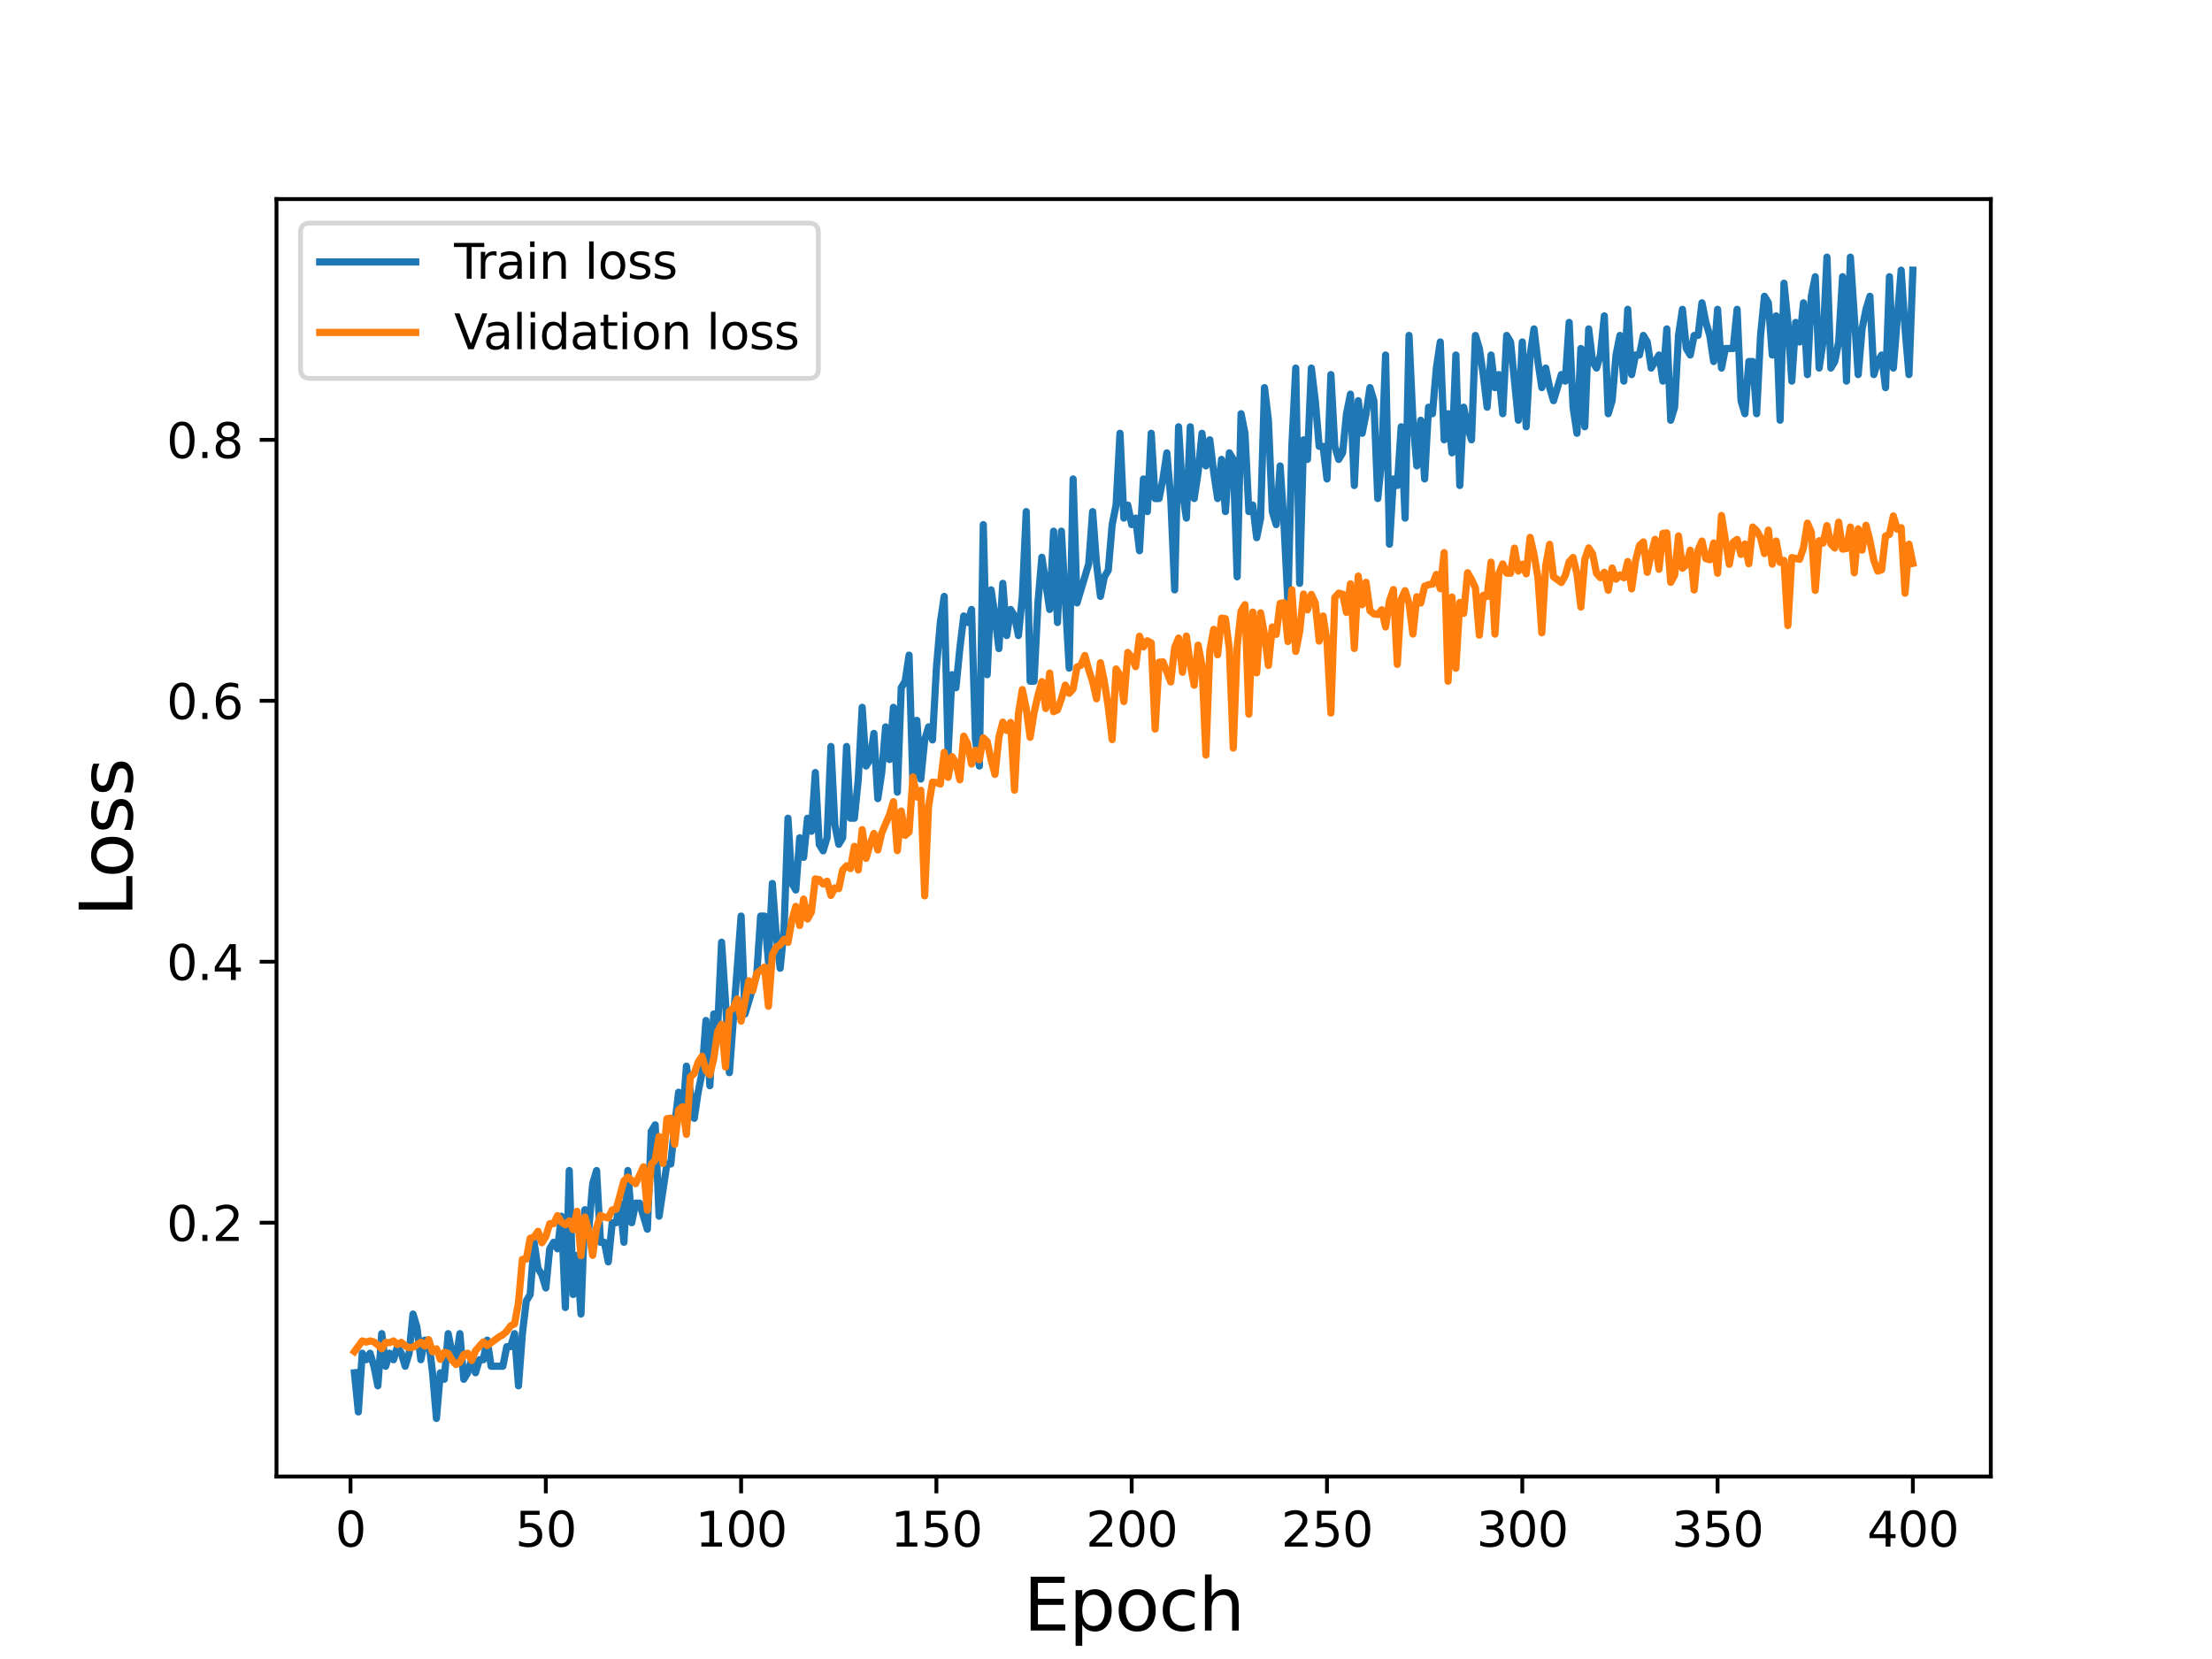 <?xml version="1.0" encoding="utf-8" standalone="no"?>
<!DOCTYPE svg PUBLIC "-//W3C//DTD SVG 1.1//EN"
  "http://www.w3.org/Graphics/SVG/1.1/DTD/svg11.dtd">
<svg height="345.6pt" version="1.1" viewBox="0 0 460.8 345.6" width="460.8pt" xmlns="http://www.w3.org/2000/svg" xmlns:xlink="http://www.w3.org/1999/xlink">
 <defs>
  <style type="text/css">*{stroke-linecap:butt;stroke-linejoin:round;}</style>
 </defs>
 <g id="figure_1">
  <g id="patch_1">
   <path d="M 0 345.6 
L 460.8 345.6 
L 460.8 0 
L 0 0 
z
" style="fill:#ffffff;"/>
  </g>
  <g id="axes_1">
   <g id="patch_2">
    <path d="M 57.6 307.584 
L 414.72 307.584 
L 414.72 41.472 
L 57.6 41.472 
z
" style="fill:#ffffff;"/>
   </g>
   <g id="matplotlib.axis_1">
    <g id="xtick_1">
     <g id="line2d_1">
      <defs>
       <path d="M 0 0 
L 0 3.5 
" id="mb8d0e81e4e" style="stroke:#000000;stroke-width:0.8;"/>
      </defs>
      <g>
       <use style="stroke:#000000;stroke-width:0.8;" x="73.019" xlink:href="#mb8d0e81e4e" y="307.584"/>
      </g>
     </g>
     <g id="text_1">
      <!-- 0 -->
      <g transform="translate(69.838 322.182)scale(0.1 -0.1)">
       <defs>
        <path d="M 2034 4250 
Q 1547 4250 1301 3770 
Q 1056 3291 1056 2328 
Q 1056 1369 1301 889 
Q 1547 409 2034 409 
Q 2525 409 2770 889 
Q 3016 1369 3016 2328 
Q 3016 3291 2770 3770 
Q 2525 4250 2034 4250 
z
M 2034 4750 
Q 2819 4750 3233 4129 
Q 3647 3509 3647 2328 
Q 3647 1150 3233 529 
Q 2819 -91 2034 -91 
Q 1250 -91 836 529 
Q 422 1150 422 2328 
Q 422 3509 836 4129 
Q 1250 4750 2034 4750 
z
" id="DejaVuSans-30" transform="scale(0.016)"/>
       </defs>
       <use xlink:href="#DejaVuSans-30"/>
      </g>
     </g>
    </g>
    <g id="xtick_2">
     <g id="line2d_2">
      <g>
       <use style="stroke:#000000;stroke-width:0.8;" x="113.703" xlink:href="#mb8d0e81e4e" y="307.584"/>
      </g>
     </g>
     <g id="text_2">
      <!-- 50 -->
      <g transform="translate(107.34 322.182)scale(0.1 -0.1)">
       <defs>
        <path d="M 691 4666 
L 3169 4666 
L 3169 4134 
L 1269 4134 
L 1269 2991 
Q 1406 3038 1543 3061 
Q 1681 3084 1819 3084 
Q 2600 3084 3056 2656 
Q 3513 2228 3513 1497 
Q 3513 744 3044 326 
Q 2575 -91 1722 -91 
Q 1428 -91 1123 -41 
Q 819 9 494 109 
L 494 744 
Q 775 591 1075 516 
Q 1375 441 1709 441 
Q 2250 441 2565 725 
Q 2881 1009 2881 1497 
Q 2881 1984 2565 2268 
Q 2250 2553 1709 2553 
Q 1456 2553 1204 2497 
Q 953 2441 691 2322 
L 691 4666 
z
" id="DejaVuSans-35" transform="scale(0.016)"/>
       </defs>
       <use xlink:href="#DejaVuSans-35"/>
       <use x="63.623" xlink:href="#DejaVuSans-30"/>
      </g>
     </g>
    </g>
    <g id="xtick_3">
     <g id="line2d_3">
      <g>
       <use style="stroke:#000000;stroke-width:0.8;" x="154.386" xlink:href="#mb8d0e81e4e" y="307.584"/>
      </g>
     </g>
     <g id="text_3">
      <!-- 100 -->
      <g transform="translate(144.842 322.182)scale(0.1 -0.1)">
       <defs>
        <path d="M 794 531 
L 1825 531 
L 1825 4091 
L 703 3866 
L 703 4441 
L 1819 4666 
L 2450 4666 
L 2450 531 
L 3481 531 
L 3481 0 
L 794 0 
L 794 531 
z
" id="DejaVuSans-31" transform="scale(0.016)"/>
       </defs>
       <use xlink:href="#DejaVuSans-31"/>
       <use x="63.623" xlink:href="#DejaVuSans-30"/>
       <use x="127.246" xlink:href="#DejaVuSans-30"/>
      </g>
     </g>
    </g>
    <g id="xtick_4">
     <g id="line2d_4">
      <g>
       <use style="stroke:#000000;stroke-width:0.8;" x="195.07" xlink:href="#mb8d0e81e4e" y="307.584"/>
      </g>
     </g>
     <g id="text_4">
      <!-- 150 -->
      <g transform="translate(185.526 322.182)scale(0.1 -0.1)">
       <use xlink:href="#DejaVuSans-31"/>
       <use x="63.623" xlink:href="#DejaVuSans-35"/>
       <use x="127.246" xlink:href="#DejaVuSans-30"/>
      </g>
     </g>
    </g>
    <g id="xtick_5">
     <g id="line2d_5">
      <g>
       <use style="stroke:#000000;stroke-width:0.8;" x="235.753" xlink:href="#mb8d0e81e4e" y="307.584"/>
      </g>
     </g>
     <g id="text_5">
      <!-- 200 -->
      <g transform="translate(226.209 322.182)scale(0.1 -0.1)">
       <defs>
        <path d="M 1228 531 
L 3431 531 
L 3431 0 
L 469 0 
L 469 531 
Q 828 903 1448 1529 
Q 2069 2156 2228 2338 
Q 2531 2678 2651 2914 
Q 2772 3150 2772 3378 
Q 2772 3750 2511 3984 
Q 2250 4219 1831 4219 
Q 1534 4219 1204 4116 
Q 875 4013 500 3803 
L 500 4441 
Q 881 4594 1212 4672 
Q 1544 4750 1819 4750 
Q 2544 4750 2975 4387 
Q 3406 4025 3406 3419 
Q 3406 3131 3298 2873 
Q 3191 2616 2906 2266 
Q 2828 2175 2409 1742 
Q 1991 1309 1228 531 
z
" id="DejaVuSans-32" transform="scale(0.016)"/>
       </defs>
       <use xlink:href="#DejaVuSans-32"/>
       <use x="63.623" xlink:href="#DejaVuSans-30"/>
       <use x="127.246" xlink:href="#DejaVuSans-30"/>
      </g>
     </g>
    </g>
    <g id="xtick_6">
     <g id="line2d_6">
      <g>
       <use style="stroke:#000000;stroke-width:0.8;" x="276.437" xlink:href="#mb8d0e81e4e" y="307.584"/>
      </g>
     </g>
     <g id="text_6">
      <!-- 250 -->
      <g transform="translate(266.893 322.182)scale(0.1 -0.1)">
       <use xlink:href="#DejaVuSans-32"/>
       <use x="63.623" xlink:href="#DejaVuSans-35"/>
       <use x="127.246" xlink:href="#DejaVuSans-30"/>
      </g>
     </g>
    </g>
    <g id="xtick_7">
     <g id="line2d_7">
      <g>
       <use style="stroke:#000000;stroke-width:0.8;" x="317.12" xlink:href="#mb8d0e81e4e" y="307.584"/>
      </g>
     </g>
     <g id="text_7">
      <!-- 300 -->
      <g transform="translate(307.576 322.182)scale(0.1 -0.1)">
       <defs>
        <path d="M 2597 2516 
Q 3050 2419 3304 2112 
Q 3559 1806 3559 1356 
Q 3559 666 3084 287 
Q 2609 -91 1734 -91 
Q 1441 -91 1130 -33 
Q 819 25 488 141 
L 488 750 
Q 750 597 1062 519 
Q 1375 441 1716 441 
Q 2309 441 2620 675 
Q 2931 909 2931 1356 
Q 2931 1769 2642 2001 
Q 2353 2234 1838 2234 
L 1294 2234 
L 1294 2753 
L 1863 2753 
Q 2328 2753 2575 2939 
Q 2822 3125 2822 3475 
Q 2822 3834 2567 4026 
Q 2313 4219 1838 4219 
Q 1578 4219 1281 4162 
Q 984 4106 628 3988 
L 628 4550 
Q 988 4650 1302 4700 
Q 1616 4750 1894 4750 
Q 2613 4750 3031 4423 
Q 3450 4097 3450 3541 
Q 3450 3153 3228 2886 
Q 3006 2619 2597 2516 
z
" id="DejaVuSans-33" transform="scale(0.016)"/>
       </defs>
       <use xlink:href="#DejaVuSans-33"/>
       <use x="63.623" xlink:href="#DejaVuSans-30"/>
       <use x="127.246" xlink:href="#DejaVuSans-30"/>
      </g>
     </g>
    </g>
    <g id="xtick_8">
     <g id="line2d_8">
      <g>
       <use style="stroke:#000000;stroke-width:0.8;" x="357.804" xlink:href="#mb8d0e81e4e" y="307.584"/>
      </g>
     </g>
     <g id="text_8">
      <!-- 350 -->
      <g transform="translate(348.26 322.182)scale(0.1 -0.1)">
       <use xlink:href="#DejaVuSans-33"/>
       <use x="63.623" xlink:href="#DejaVuSans-35"/>
       <use x="127.246" xlink:href="#DejaVuSans-30"/>
      </g>
     </g>
    </g>
    <g id="xtick_9">
     <g id="line2d_9">
      <g>
       <use style="stroke:#000000;stroke-width:0.8;" x="398.487" xlink:href="#mb8d0e81e4e" y="307.584"/>
      </g>
     </g>
     <g id="text_9">
      <!-- 400 -->
      <g transform="translate(388.944 322.182)scale(0.1 -0.1)">
       <defs>
        <path d="M 2419 4116 
L 825 1625 
L 2419 1625 
L 2419 4116 
z
M 2253 4666 
L 3047 4666 
L 3047 1625 
L 3713 1625 
L 3713 1100 
L 3047 1100 
L 3047 0 
L 2419 0 
L 2419 1100 
L 313 1100 
L 313 1709 
L 2253 4666 
z
" id="DejaVuSans-34" transform="scale(0.016)"/>
       </defs>
       <use xlink:href="#DejaVuSans-34"/>
       <use x="63.623" xlink:href="#DejaVuSans-30"/>
       <use x="127.246" xlink:href="#DejaVuSans-30"/>
      </g>
     </g>
    </g>
    <g id="text_10">
     <!-- Epoch -->
     <g transform="translate(213.194 339.66)scale(0.15 -0.15)">
      <defs>
       <path d="M 628 4666 
L 3578 4666 
L 3578 4134 
L 1259 4134 
L 1259 2753 
L 3481 2753 
L 3481 2222 
L 1259 2222 
L 1259 531 
L 3634 531 
L 3634 0 
L 628 0 
L 628 4666 
z
" id="DejaVuSans-45" transform="scale(0.016)"/>
       <path d="M 1159 525 
L 1159 -1331 
L 581 -1331 
L 581 3500 
L 1159 3500 
L 1159 2969 
Q 1341 3281 1617 3432 
Q 1894 3584 2278 3584 
Q 2916 3584 3314 3078 
Q 3713 2572 3713 1747 
Q 3713 922 3314 415 
Q 2916 -91 2278 -91 
Q 1894 -91 1617 61 
Q 1341 213 1159 525 
z
M 3116 1747 
Q 3116 2381 2855 2742 
Q 2594 3103 2138 3103 
Q 1681 3103 1420 2742 
Q 1159 2381 1159 1747 
Q 1159 1113 1420 752 
Q 1681 391 2138 391 
Q 2594 391 2855 752 
Q 3116 1113 3116 1747 
z
" id="DejaVuSans-70" transform="scale(0.016)"/>
       <path d="M 1959 3097 
Q 1497 3097 1228 2736 
Q 959 2375 959 1747 
Q 959 1119 1226 758 
Q 1494 397 1959 397 
Q 2419 397 2687 759 
Q 2956 1122 2956 1747 
Q 2956 2369 2687 2733 
Q 2419 3097 1959 3097 
z
M 1959 3584 
Q 2709 3584 3137 3096 
Q 3566 2609 3566 1747 
Q 3566 888 3137 398 
Q 2709 -91 1959 -91 
Q 1206 -91 779 398 
Q 353 888 353 1747 
Q 353 2609 779 3096 
Q 1206 3584 1959 3584 
z
" id="DejaVuSans-6f" transform="scale(0.016)"/>
       <path d="M 3122 3366 
L 3122 2828 
Q 2878 2963 2633 3030 
Q 2388 3097 2138 3097 
Q 1578 3097 1268 2742 
Q 959 2388 959 1747 
Q 959 1106 1268 751 
Q 1578 397 2138 397 
Q 2388 397 2633 464 
Q 2878 531 3122 666 
L 3122 134 
Q 2881 22 2623 -34 
Q 2366 -91 2075 -91 
Q 1284 -91 818 406 
Q 353 903 353 1747 
Q 353 2603 823 3093 
Q 1294 3584 2113 3584 
Q 2378 3584 2631 3529 
Q 2884 3475 3122 3366 
z
" id="DejaVuSans-63" transform="scale(0.016)"/>
       <path d="M 3513 2113 
L 3513 0 
L 2938 0 
L 2938 2094 
Q 2938 2591 2744 2837 
Q 2550 3084 2163 3084 
Q 1697 3084 1428 2787 
Q 1159 2491 1159 1978 
L 1159 0 
L 581 0 
L 581 4863 
L 1159 4863 
L 1159 2956 
Q 1366 3272 1645 3428 
Q 1925 3584 2291 3584 
Q 2894 3584 3203 3211 
Q 3513 2838 3513 2113 
z
" id="DejaVuSans-68" transform="scale(0.016)"/>
      </defs>
      <use xlink:href="#DejaVuSans-45"/>
      <use x="63.184" xlink:href="#DejaVuSans-70"/>
      <use x="126.66" xlink:href="#DejaVuSans-6f"/>
      <use x="187.842" xlink:href="#DejaVuSans-63"/>
      <use x="242.822" xlink:href="#DejaVuSans-68"/>
     </g>
    </g>
   </g>
   <g id="matplotlib.axis_2">
    <g id="ytick_1">
     <g id="line2d_10">
      <defs>
       <path d="M 0 0 
L -3.5 0 
" id="ma8edf13a46" style="stroke:#000000;stroke-width:0.8;"/>
      </defs>
      <g>
       <use style="stroke:#000000;stroke-width:0.8;" x="57.6" xlink:href="#ma8edf13a46" y="254.715"/>
      </g>
     </g>
     <g id="text_11">
      <!-- 0.2 -->
      <g transform="translate(34.697 258.514)scale(0.1 -0.1)">
       <defs>
        <path d="M 684 794 
L 1344 794 
L 1344 0 
L 684 0 
L 684 794 
z
" id="DejaVuSans-2e" transform="scale(0.016)"/>
       </defs>
       <use xlink:href="#DejaVuSans-30"/>
       <use x="63.623" xlink:href="#DejaVuSans-2e"/>
       <use x="95.41" xlink:href="#DejaVuSans-32"/>
      </g>
     </g>
    </g>
    <g id="ytick_2">
     <g id="line2d_11">
      <g>
       <use style="stroke:#000000;stroke-width:0.8;" x="57.6" xlink:href="#ma8edf13a46" y="200.351"/>
      </g>
     </g>
     <g id="text_12">
      <!-- 0.4 -->
      <g transform="translate(34.697 204.15)scale(0.1 -0.1)">
       <use xlink:href="#DejaVuSans-30"/>
       <use x="63.623" xlink:href="#DejaVuSans-2e"/>
       <use x="95.41" xlink:href="#DejaVuSans-34"/>
      </g>
     </g>
    </g>
    <g id="ytick_3">
     <g id="line2d_12">
      <g>
       <use style="stroke:#000000;stroke-width:0.8;" x="57.6" xlink:href="#ma8edf13a46" y="145.987"/>
      </g>
     </g>
     <g id="text_13">
      <!-- 0.6 -->
      <g transform="translate(34.697 149.786)scale(0.1 -0.1)">
       <defs>
        <path d="M 2113 2584 
Q 1688 2584 1439 2293 
Q 1191 2003 1191 1497 
Q 1191 994 1439 701 
Q 1688 409 2113 409 
Q 2538 409 2786 701 
Q 3034 994 3034 1497 
Q 3034 2003 2786 2293 
Q 2538 2584 2113 2584 
z
M 3366 4563 
L 3366 3988 
Q 3128 4100 2886 4159 
Q 2644 4219 2406 4219 
Q 1781 4219 1451 3797 
Q 1122 3375 1075 2522 
Q 1259 2794 1537 2939 
Q 1816 3084 2150 3084 
Q 2853 3084 3261 2657 
Q 3669 2231 3669 1497 
Q 3669 778 3244 343 
Q 2819 -91 2113 -91 
Q 1303 -91 875 529 
Q 447 1150 447 2328 
Q 447 3434 972 4092 
Q 1497 4750 2381 4750 
Q 2619 4750 2861 4703 
Q 3103 4656 3366 4563 
z
" id="DejaVuSans-36" transform="scale(0.016)"/>
       </defs>
       <use xlink:href="#DejaVuSans-30"/>
       <use x="63.623" xlink:href="#DejaVuSans-2e"/>
       <use x="95.41" xlink:href="#DejaVuSans-36"/>
      </g>
     </g>
    </g>
    <g id="ytick_4">
     <g id="line2d_13">
      <g>
       <use style="stroke:#000000;stroke-width:0.8;" x="57.6" xlink:href="#ma8edf13a46" y="91.623"/>
      </g>
     </g>
     <g id="text_14">
      <!-- 0.8 -->
      <g transform="translate(34.697 95.422)scale(0.1 -0.1)">
       <defs>
        <path d="M 2034 2216 
Q 1584 2216 1326 1975 
Q 1069 1734 1069 1313 
Q 1069 891 1326 650 
Q 1584 409 2034 409 
Q 2484 409 2743 651 
Q 3003 894 3003 1313 
Q 3003 1734 2745 1975 
Q 2488 2216 2034 2216 
z
M 1403 2484 
Q 997 2584 770 2862 
Q 544 3141 544 3541 
Q 544 4100 942 4425 
Q 1341 4750 2034 4750 
Q 2731 4750 3128 4425 
Q 3525 4100 3525 3541 
Q 3525 3141 3298 2862 
Q 3072 2584 2669 2484 
Q 3125 2378 3379 2068 
Q 3634 1759 3634 1313 
Q 3634 634 3220 271 
Q 2806 -91 2034 -91 
Q 1263 -91 848 271 
Q 434 634 434 1313 
Q 434 1759 690 2068 
Q 947 2378 1403 2484 
z
M 1172 3481 
Q 1172 3119 1398 2916 
Q 1625 2713 2034 2713 
Q 2441 2713 2670 2916 
Q 2900 3119 2900 3481 
Q 2900 3844 2670 4047 
Q 2441 4250 2034 4250 
Q 1625 4250 1398 4047 
Q 1172 3844 1172 3481 
z
" id="DejaVuSans-38" transform="scale(0.016)"/>
       </defs>
       <use xlink:href="#DejaVuSans-30"/>
       <use x="63.623" xlink:href="#DejaVuSans-2e"/>
       <use x="95.41" xlink:href="#DejaVuSans-38"/>
      </g>
     </g>
    </g>
    <g id="text_15">
     <!-- Loss -->
     <g transform="translate(27.577 190.979)rotate(-90)scale(0.15 -0.15)">
      <defs>
       <path d="M 628 4666 
L 1259 4666 
L 1259 531 
L 3531 531 
L 3531 0 
L 628 0 
L 628 4666 
z
" id="DejaVuSans-4c" transform="scale(0.016)"/>
       <path d="M 2834 3397 
L 2834 2853 
Q 2591 2978 2328 3040 
Q 2066 3103 1784 3103 
Q 1356 3103 1142 2972 
Q 928 2841 928 2578 
Q 928 2378 1081 2264 
Q 1234 2150 1697 2047 
L 1894 2003 
Q 2506 1872 2764 1633 
Q 3022 1394 3022 966 
Q 3022 478 2636 193 
Q 2250 -91 1575 -91 
Q 1294 -91 989 -36 
Q 684 19 347 128 
L 347 722 
Q 666 556 975 473 
Q 1284 391 1588 391 
Q 1994 391 2212 530 
Q 2431 669 2431 922 
Q 2431 1156 2273 1281 
Q 2116 1406 1581 1522 
L 1381 1569 
Q 847 1681 609 1914 
Q 372 2147 372 2553 
Q 372 3047 722 3315 
Q 1072 3584 1716 3584 
Q 2034 3584 2315 3537 
Q 2597 3491 2834 3397 
z
" id="DejaVuSans-73" transform="scale(0.016)"/>
      </defs>
      <use xlink:href="#DejaVuSans-4c"/>
      <use x="53.963" xlink:href="#DejaVuSans-6f"/>
      <use x="115.145" xlink:href="#DejaVuSans-73"/>
      <use x="167.244" xlink:href="#DejaVuSans-73"/>
     </g>
    </g>
   </g>
   <g id="line2d_14">
    <path clip-path="url(#p837edba121)" d="M 73.833 285.974 
L 74.646 294.129 
L 75.46 281.897 
L 76.274 283.256 
L 77.087 281.897 
L 77.901 284.615 
L 78.715 288.692 
L 79.528 277.82 
L 80.342 284.615 
L 81.156 281.897 
L 81.969 283.256 
L 82.783 280.538 
L 83.597 281.897 
L 84.41 284.615 
L 85.224 281.897 
L 86.038 273.742 
L 86.851 276.461 
L 87.665 283.256 
L 88.479 279.179 
L 89.292 279.179 
L 90.106 285.974 
L 90.92 295.488 
L 91.733 285.974 
L 92.547 287.333 
L 93.361 277.82 
L 94.174 281.897 
L 94.988 283.256 
L 95.802 277.82 
L 96.616 287.333 
L 97.429 285.974 
L 98.243 283.256 
L 99.057 285.974 
L 99.87 283.256 
L 100.684 283.256 
L 101.498 279.179 
L 102.311 284.615 
L 104.752 284.615 
L 105.566 280.538 
L 106.38 280.538 
L 107.193 277.82 
L 108.007 288.692 
L 108.821 277.82 
L 109.634 271.024 
L 110.448 269.665 
L 111.262 258.792 
L 112.075 264.229 
L 112.889 265.588 
L 113.703 268.306 
L 114.516 260.151 
L 115.33 258.792 
L 116.144 260.151 
L 116.957 253.356 
L 117.771 272.383 
L 118.585 243.842 
L 119.398 269.665 
L 120.212 261.51 
L 121.026 273.742 
L 121.839 251.997 
L 122.653 256.074 
L 123.467 246.56 
L 124.28 243.842 
L 125.094 258.792 
L 125.908 258.792 
L 126.721 262.87 
L 127.535 254.715 
L 128.349 254.715 
L 129.162 250.638 
L 129.976 258.792 
L 130.79 243.842 
L 131.603 254.715 
L 132.417 250.638 
L 133.231 250.638 
L 134.858 256.074 
L 135.672 235.688 
L 136.485 234.328 
L 137.299 253.356 
L 138.926 242.483 
L 139.74 242.483 
L 140.554 234.328 
L 141.367 227.533 
L 142.181 232.969 
L 142.995 222.097 
L 144.622 232.969 
L 145.436 227.533 
L 146.249 223.456 
L 147.063 212.583 
L 147.877 226.174 
L 148.69 211.224 
L 149.504 213.942 
L 150.318 196.274 
L 151.131 208.506 
L 151.945 223.456 
L 154.386 190.837 
L 155.2 211.224 
L 157.641 203.069 
L 158.454 190.837 
L 159.268 190.837 
L 160.082 200.351 
L 160.895 184.042 
L 161.709 194.915 
L 162.523 201.71 
L 163.336 193.555 
L 164.15 170.451 
L 164.964 184.042 
L 165.777 185.401 
L 166.591 174.528 
L 167.405 178.605 
L 168.219 170.451 
L 169.032 173.169 
L 169.846 160.937 
L 170.66 175.887 
L 171.473 177.246 
L 172.287 174.528 
L 173.101 155.501 
L 173.914 171.81 
L 174.728 175.887 
L 175.542 174.528 
L 176.355 155.501 
L 177.169 170.451 
L 177.983 170.451 
L 178.796 162.296 
L 179.61 147.346 
L 180.424 159.578 
L 181.237 158.219 
L 182.051 152.782 
L 182.865 166.373 
L 183.678 160.937 
L 184.492 151.423 
L 185.306 158.219 
L 186.119 147.346 
L 186.933 165.014 
L 187.747 143.269 
L 188.56 141.91 
L 189.374 136.473 
L 190.188 163.655 
L 191.001 150.064 
L 191.815 162.296 
L 192.629 154.141 
L 193.442 151.423 
L 194.256 154.141 
L 195.07 139.191 
L 195.883 129.678 
L 196.697 124.241 
L 197.511 156.86 
L 198.324 140.55 
L 199.138 143.269 
L 199.952 135.114 
L 200.765 128.319 
L 201.579 129.678 
L 202.393 126.959 
L 203.206 154.141 
L 204.02 159.578 
L 204.834 109.291 
L 205.647 140.55 
L 206.461 122.882 
L 207.275 128.319 
L 208.088 135.114 
L 208.902 121.523 
L 209.716 132.396 
L 210.529 126.959 
L 211.343 128.319 
L 212.157 132.396 
L 212.97 124.241 
L 213.784 106.573 
L 214.598 141.91 
L 215.411 141.91 
L 216.225 125.6 
L 217.039 116.087 
L 218.666 126.959 
L 219.48 110.65 
L 220.293 129.678 
L 221.107 110.65 
L 222.734 139.191 
L 223.548 99.777 
L 224.362 125.6 
L 226.803 117.446 
L 227.616 106.573 
L 228.43 117.446 
L 229.244 124.241 
L 230.057 120.164 
L 230.871 118.805 
L 231.685 109.291 
L 232.498 105.214 
L 233.312 90.264 
L 234.126 107.932 
L 234.939 105.214 
L 235.753 109.291 
L 236.567 107.932 
L 237.381 114.728 
L 238.194 99.777 
L 239.008 106.573 
L 239.822 90.264 
L 240.635 103.855 
L 241.449 103.855 
L 242.263 99.777 
L 243.076 94.341 
L 243.89 103.855 
L 244.704 122.882 
L 245.517 88.905 
L 246.331 102.496 
L 247.145 107.932 
L 247.958 88.905 
L 248.772 103.855 
L 249.586 98.418 
L 250.399 90.264 
L 251.213 97.059 
L 252.027 91.623 
L 252.84 98.418 
L 253.654 103.855 
L 254.468 95.7 
L 255.281 106.573 
L 256.095 94.341 
L 256.909 95.7 
L 257.722 120.164 
L 258.536 86.186 
L 259.35 90.264 
L 260.163 106.573 
L 260.977 105.214 
L 261.791 112.009 
L 262.604 107.932 
L 263.418 80.75 
L 264.232 87.546 
L 265.045 106.573 
L 265.859 109.291 
L 266.673 97.059 
L 267.486 109.291 
L 268.3 125.6 
L 269.114 92.982 
L 269.927 76.673 
L 270.741 121.523 
L 271.555 91.623 
L 272.368 95.7 
L 273.182 76.673 
L 273.996 83.468 
L 274.809 92.982 
L 275.623 92.982 
L 276.437 99.777 
L 277.25 78.032 
L 278.064 92.982 
L 278.878 95.7 
L 279.691 94.341 
L 280.505 86.186 
L 281.319 82.109 
L 282.132 101.137 
L 282.946 83.468 
L 283.76 90.264 
L 284.573 86.186 
L 285.387 80.75 
L 286.201 83.468 
L 287.014 103.855 
L 287.828 95.7 
L 288.642 73.955 
L 289.455 113.368 
L 290.269 99.777 
L 291.083 101.137 
L 291.896 88.905 
L 292.71 107.932 
L 293.524 69.877 
L 294.337 87.546 
L 295.151 97.059 
L 295.965 87.546 
L 296.778 99.777 
L 297.592 84.827 
L 298.406 86.186 
L 299.219 76.673 
L 300.033 71.236 
L 300.847 91.623 
L 301.66 86.186 
L 302.474 94.341 
L 303.288 73.955 
L 304.101 101.137 
L 304.915 84.827 
L 305.729 88.905 
L 306.543 91.623 
L 307.356 69.877 
L 308.17 72.595 
L 308.984 78.032 
L 309.797 84.827 
L 310.611 73.955 
L 311.425 80.75 
L 312.238 78.032 
L 313.052 86.186 
L 313.866 69.877 
L 314.679 71.236 
L 316.307 87.546 
L 317.12 71.236 
L 317.934 88.905 
L 318.748 73.955 
L 319.561 68.518 
L 320.375 75.314 
L 321.189 80.75 
L 322.002 76.673 
L 322.816 80.75 
L 323.63 83.468 
L 325.257 78.032 
L 326.071 79.391 
L 326.884 67.159 
L 327.698 84.827 
L 328.512 90.264 
L 329.325 72.595 
L 330.139 88.905 
L 330.953 68.518 
L 331.766 75.314 
L 332.58 76.673 
L 333.394 73.955 
L 334.207 65.8 
L 335.021 86.186 
L 335.835 83.468 
L 336.648 73.955 
L 337.462 69.877 
L 338.276 79.391 
L 339.089 64.441 
L 339.903 78.032 
L 340.717 73.955 
L 341.53 73.955 
L 342.344 69.877 
L 343.158 71.236 
L 343.971 76.673 
L 345.599 73.955 
L 346.412 79.391 
L 347.226 68.518 
L 348.04 87.546 
L 348.853 84.827 
L 349.667 69.877 
L 350.481 64.441 
L 351.294 72.595 
L 352.108 73.955 
L 352.922 69.877 
L 353.735 69.877 
L 354.549 63.082 
L 355.363 67.159 
L 356.176 69.877 
L 356.99 75.314 
L 357.804 64.441 
L 358.617 76.673 
L 359.431 72.595 
L 361.058 72.595 
L 361.872 64.441 
L 362.686 83.468 
L 363.499 86.186 
L 364.313 75.314 
L 365.127 75.314 
L 365.94 86.186 
L 366.754 69.877 
L 367.568 61.723 
L 368.381 63.082 
L 369.195 73.955 
L 370.009 65.8 
L 370.822 87.546 
L 371.636 59.004 
L 372.45 67.159 
L 373.263 79.391 
L 374.077 67.159 
L 374.891 71.236 
L 375.704 63.082 
L 376.518 78.032 
L 377.332 61.723 
L 378.146 57.645 
L 378.959 76.673 
L 379.773 71.236 
L 380.587 53.568 
L 381.4 76.673 
L 382.214 75.314 
L 383.028 71.236 
L 383.841 57.645 
L 384.655 79.391 
L 385.469 53.568 
L 387.096 78.032 
L 387.91 68.518 
L 388.723 64.441 
L 389.537 61.723 
L 390.351 78.032 
L 391.164 75.314 
L 391.978 73.955 
L 392.792 80.75 
L 393.605 57.645 
L 394.419 76.673 
L 396.046 56.286 
L 396.86 68.518 
L 397.674 78.032 
L 398.487 56.286 
L 398.487 56.286 
" style="fill:none;stroke:#1f77b4;stroke-linecap:square;stroke-width:1.5;"/>
   </g>
   <g id="line2d_15">
    <path clip-path="url(#p837edba121)" d="M 73.833 281.557 
L 75.46 279.337 
L 76.274 279.587 
L 77.087 279.337 
L 77.901 279.541 
L 78.715 280.175 
L 79.528 280.968 
L 80.342 279.654 
L 81.156 279.7 
L 81.969 279.337 
L 82.783 280.085 
L 83.597 279.632 
L 84.41 280.357 
L 85.224 280.764 
L 86.038 280.651 
L 87.665 279.609 
L 88.479 280.402 
L 89.292 279.088 
L 90.106 281.603 
L 90.92 280.991 
L 91.733 283.188 
L 92.547 281.716 
L 93.361 281.942 
L 94.174 283.347 
L 94.988 284.253 
L 95.802 283.777 
L 96.616 282.191 
L 97.429 281.897 
L 98.243 283.415 
L 99.057 281.376 
L 100.684 279.541 
L 101.498 280.311 
L 103.939 278.522 
L 104.752 278.046 
L 105.566 277.344 
L 106.38 276.189 
L 107.193 275.781 
L 108.007 271.364 
L 108.821 262.349 
L 109.634 262.303 
L 110.448 257.954 
L 111.262 257.682 
L 112.075 256.504 
L 112.889 258.883 
L 113.703 257.614 
L 114.516 254.919 
L 115.33 254.919 
L 116.144 253.243 
L 116.957 254.602 
L 117.771 255.123 
L 118.585 254.33 
L 119.398 256.142 
L 120.212 252.337 
L 121.026 261.578 
L 121.839 253.514 
L 122.653 256.459 
L 123.467 261.51 
L 124.28 255.712 
L 125.094 253.197 
L 125.908 253.537 
L 126.721 253.718 
L 127.535 252.042 
L 128.349 251.906 
L 129.976 245.994 
L 130.79 245.201 
L 132.417 246.583 
L 134.044 243.072 
L 134.858 252.11 
L 135.672 242.551 
L 136.485 241.668 
L 137.299 236.752 
L 138.113 242.37 
L 138.926 233.06 
L 139.74 232.924 
L 140.554 238.383 
L 141.367 231.225 
L 142.181 230.546 
L 142.995 236.322 
L 143.808 224.339 
L 144.622 223.614 
L 145.436 221.258 
L 146.249 220.035 
L 147.063 223.003 
L 147.877 223.886 
L 148.69 220.534 
L 149.504 214.916 
L 150.318 213.398 
L 151.131 222.278 
L 151.945 210.68 
L 152.759 210.001 
L 153.572 208.098 
L 154.386 212.719 
L 156.013 204.315 
L 156.827 206.376 
L 157.641 202.797 
L 159.268 201.438 
L 160.082 209.615 
L 160.895 198.901 
L 161.709 197.293 
L 162.523 196.817 
L 163.336 195.685 
L 164.15 196.319 
L 164.964 191.698 
L 165.777 188.821 
L 166.591 192.808 
L 167.405 187.304 
L 168.219 191.449 
L 169.032 189.976 
L 169.846 183.09 
L 170.66 183.249 
L 171.473 184.155 
L 172.287 183.566 
L 173.101 186.533 
L 173.914 184.97 
L 174.728 185.129 
L 175.542 181.233 
L 176.355 180.372 
L 177.169 180.938 
L 177.983 176.317 
L 178.796 181.233 
L 179.61 172.829 
L 180.424 178.809 
L 181.237 175.887 
L 182.051 173.622 
L 182.865 177.065 
L 183.678 173.531 
L 185.306 169.703 
L 186.119 167.008 
L 186.933 177.201 
L 187.747 168.956 
L 188.56 174.03 
L 189.374 173.327 
L 190.188 161.843 
L 191.001 166.034 
L 191.815 164.629 
L 192.629 186.624 
L 193.442 167.959 
L 194.256 162.93 
L 195.07 163.021 
L 195.883 163.338 
L 196.697 156.724 
L 197.511 161.934 
L 198.324 157.607 
L 199.138 158.898 
L 199.952 162.455 
L 200.765 153.349 
L 201.579 154.98 
L 202.393 159.17 
L 203.206 156.316 
L 204.02 158.287 
L 204.834 153.688 
L 205.647 154.481 
L 206.461 158.287 
L 207.275 161.322 
L 208.088 153.62 
L 208.902 150.427 
L 209.716 152.171 
L 210.529 150.495 
L 211.343 164.607 
L 212.157 148.637 
L 212.97 143.654 
L 213.784 147.64 
L 214.598 153.598 
L 215.411 148.501 
L 216.225 144.877 
L 217.039 142 
L 217.852 147.595 
L 218.666 140.211 
L 219.48 148.252 
L 220.293 147.89 
L 221.107 145.579 
L 221.921 142.725 
L 222.734 144.424 
L 223.548 143.518 
L 224.362 138.942 
L 225.175 138.58 
L 225.989 136.541 
L 226.803 139.531 
L 227.616 142.023 
L 228.43 145.579 
L 229.244 138.059 
L 230.057 142 
L 230.871 147.255 
L 231.685 154.074 
L 232.498 139.35 
L 233.312 140.618 
L 234.126 146.145 
L 234.939 135.907 
L 235.753 136.904 
L 236.567 138.874 
L 237.381 132.532 
L 238.194 134.774 
L 239.008 133.483 
L 239.822 133.936 
L 240.635 151.876 
L 241.449 137.946 
L 242.263 137.878 
L 243.89 142.068 
L 244.704 134.91 
L 245.517 132.917 
L 246.331 140.052 
L 247.145 132.509 
L 247.958 138.376 
L 248.772 142.748 
L 249.586 134.389 
L 250.399 138.602 
L 251.213 157.29 
L 252.027 135.499 
L 252.84 131.105 
L 253.654 136.405 
L 254.468 128.772 
L 255.281 128.885 
L 256.095 135.205 
L 256.909 155.84 
L 257.722 134.638 
L 258.536 127.299 
L 259.35 125.963 
L 260.163 148.773 
L 260.977 127.503 
L 261.791 140.165 
L 262.604 127.662 
L 263.418 132.147 
L 264.232 138.625 
L 265.045 130.606 
L 265.859 132.147 
L 266.673 125.691 
L 267.486 125.555 
L 268.3 133.642 
L 269.114 122.86 
L 269.927 135.703 
L 270.741 131.603 
L 271.555 123.743 
L 272.368 127.05 
L 273.182 123.834 
L 273.996 125.623 
L 274.809 133.551 
L 275.623 128.319 
L 276.437 133.664 
L 277.25 148.547 
L 278.064 124.468 
L 278.878 123.562 
L 279.691 123.766 
L 280.505 127.571 
L 281.319 121.614 
L 282.132 135.091 
L 282.946 120.005 
L 283.76 125.963 
L 284.573 121.297 
L 285.387 127.209 
L 286.201 127.888 
L 287.014 128.001 
L 287.828 127.027 
L 288.642 130.606 
L 289.455 125.17 
L 290.269 122.814 
L 291.083 138.399 
L 291.896 124.808 
L 292.71 123.041 
L 293.524 125.714 
L 294.337 132.079 
L 295.151 124.309 
L 295.965 125.623 
L 296.778 122.112 
L 297.592 121.795 
L 298.406 121.682 
L 299.219 119.666 
L 300.033 122.633 
L 300.847 115.113 
L 301.66 141.91 
L 302.474 124.377 
L 303.288 139.214 
L 304.101 125.487 
L 304.915 127.775 
L 305.729 119.303 
L 306.543 120.708 
L 307.356 122.452 
L 308.17 132.328 
L 308.984 124.015 
L 309.797 124.264 
L 310.611 117.106 
L 311.425 132.101 
L 312.238 119.484 
L 313.052 117.468 
L 313.866 119.394 
L 314.679 119.416 
L 315.493 114.184 
L 316.307 118.963 
L 317.12 117.536 
L 317.934 119.53 
L 318.748 111.941 
L 319.561 115.475 
L 320.375 120.277 
L 321.189 131.83 
L 322.002 117.808 
L 322.816 113.391 
L 323.63 120.164 
L 325.257 121.342 
L 326.071 119.915 
L 326.884 117.038 
L 327.698 116.132 
L 328.512 119.575 
L 329.325 126.461 
L 330.139 116.562 
L 330.953 114.139 
L 331.766 115.384 
L 332.58 119.439 
L 333.394 120.345 
L 334.207 119.213 
L 335.021 122.973 
L 335.835 118.329 
L 336.648 120.662 
L 337.462 119.756 
L 338.276 120.368 
L 339.089 116.97 
L 339.903 122.678 
L 340.717 116.789 
L 341.53 113.64 
L 342.344 112.893 
L 343.158 119.235 
L 343.971 115.384 
L 344.785 112.349 
L 345.599 118.601 
L 346.412 111.103 
L 347.226 111.013 
L 348.04 121.319 
L 348.853 119.847 
L 349.667 111.647 
L 350.481 118.374 
L 351.294 117.65 
L 352.108 114.614 
L 352.922 122.905 
L 353.735 114.569 
L 354.549 112.712 
L 355.363 116.381 
L 356.176 116.608 
L 356.99 113.119 
L 357.804 119.416 
L 358.617 107.388 
L 360.245 117.559 
L 361.058 112.961 
L 361.872 112.372 
L 362.686 115.498 
L 363.499 113.323 
L 364.313 117.446 
L 365.127 109.789 
L 365.94 110.537 
L 366.754 111.987 
L 367.568 115.316 
L 368.381 110.424 
L 369.195 117.514 
L 370.009 112.712 
L 370.822 117.151 
L 371.636 116.744 
L 372.45 130.312 
L 373.263 116.155 
L 374.891 116.517 
L 375.704 114.093 
L 376.518 108.974 
L 377.332 110.854 
L 378.146 122.995 
L 378.959 112.644 
L 379.773 113.142 
L 380.587 109.495 
L 381.4 113.323 
L 382.214 114.161 
L 383.028 108.77 
L 383.841 114.388 
L 384.655 114.275 
L 385.469 109.789 
L 386.282 119.326 
L 387.096 110.175 
L 387.91 114.592 
L 388.723 109.427 
L 389.537 112.621 
L 390.351 116.721 
L 391.164 118.963 
L 391.978 118.692 
L 392.792 111.647 
L 393.605 111.33 
L 394.419 107.479 
L 395.233 110.243 
L 396.046 109.925 
L 396.86 123.584 
L 397.674 113.368 
L 398.487 117.355 
L 398.487 117.355 
" style="fill:none;stroke:#ff7f0e;stroke-linecap:square;stroke-width:1.5;"/>
   </g>
   <g id="patch_3">
    <path d="M 57.6 307.584 
L 57.6 41.472 
" style="fill:none;stroke:#000000;stroke-linecap:square;stroke-linejoin:miter;stroke-width:0.8;"/>
   </g>
   <g id="patch_4">
    <path d="M 414.72 307.584 
L 414.72 41.472 
" style="fill:none;stroke:#000000;stroke-linecap:square;stroke-linejoin:miter;stroke-width:0.8;"/>
   </g>
   <g id="patch_5">
    <path d="M 57.6 307.584 
L 414.72 307.584 
" style="fill:none;stroke:#000000;stroke-linecap:square;stroke-linejoin:miter;stroke-width:0.8;"/>
   </g>
   <g id="patch_6">
    <path d="M 57.6 41.472 
L 414.72 41.472 
" style="fill:none;stroke:#000000;stroke-linecap:square;stroke-linejoin:miter;stroke-width:0.8;"/>
   </g>
   <g id="legend_1">
    <g id="patch_7">
     <path d="M 64.6 78.828 
L 168.475 78.828 
Q 170.475 78.828 170.475 76.828 
L 170.475 48.472 
Q 170.475 46.472 168.475 46.472 
L 64.6 46.472 
Q 62.6 46.472 62.6 48.472 
L 62.6 76.828 
Q 62.6 78.828 64.6 78.828 
z
" style="fill:#ffffff;opacity:0.8;stroke:#cccccc;stroke-linejoin:miter;"/>
    </g>
    <g id="line2d_16">
     <path d="M 66.6 54.57 
L 86.6 54.57 
" style="fill:none;stroke:#1f77b4;stroke-linecap:square;stroke-width:1.5;"/>
    </g>
    <g id="line2d_17"/>
    <g id="text_16">
     <!-- Train loss -->
     <g transform="translate(94.6 58.07)scale(0.1 -0.1)">
      <defs>
       <path d="M -19 4666 
L 3928 4666 
L 3928 4134 
L 2272 4134 
L 2272 0 
L 1638 0 
L 1638 4134 
L -19 4134 
L -19 4666 
z
" id="DejaVuSans-54" transform="scale(0.016)"/>
       <path d="M 2631 2963 
Q 2534 3019 2420 3045 
Q 2306 3072 2169 3072 
Q 1681 3072 1420 2755 
Q 1159 2438 1159 1844 
L 1159 0 
L 581 0 
L 581 3500 
L 1159 3500 
L 1159 2956 
Q 1341 3275 1631 3429 
Q 1922 3584 2338 3584 
Q 2397 3584 2469 3576 
Q 2541 3569 2628 3553 
L 2631 2963 
z
" id="DejaVuSans-72" transform="scale(0.016)"/>
       <path d="M 2194 1759 
Q 1497 1759 1228 1600 
Q 959 1441 959 1056 
Q 959 750 1161 570 
Q 1363 391 1709 391 
Q 2188 391 2477 730 
Q 2766 1069 2766 1631 
L 2766 1759 
L 2194 1759 
z
M 3341 1997 
L 3341 0 
L 2766 0 
L 2766 531 
Q 2569 213 2275 61 
Q 1981 -91 1556 -91 
Q 1019 -91 701 211 
Q 384 513 384 1019 
Q 384 1609 779 1909 
Q 1175 2209 1959 2209 
L 2766 2209 
L 2766 2266 
Q 2766 2663 2505 2880 
Q 2244 3097 1772 3097 
Q 1472 3097 1187 3025 
Q 903 2953 641 2809 
L 641 3341 
Q 956 3463 1253 3523 
Q 1550 3584 1831 3584 
Q 2591 3584 2966 3190 
Q 3341 2797 3341 1997 
z
" id="DejaVuSans-61" transform="scale(0.016)"/>
       <path d="M 603 3500 
L 1178 3500 
L 1178 0 
L 603 0 
L 603 3500 
z
M 603 4863 
L 1178 4863 
L 1178 4134 
L 603 4134 
L 603 4863 
z
" id="DejaVuSans-69" transform="scale(0.016)"/>
       <path d="M 3513 2113 
L 3513 0 
L 2938 0 
L 2938 2094 
Q 2938 2591 2744 2837 
Q 2550 3084 2163 3084 
Q 1697 3084 1428 2787 
Q 1159 2491 1159 1978 
L 1159 0 
L 581 0 
L 581 3500 
L 1159 3500 
L 1159 2956 
Q 1366 3272 1645 3428 
Q 1925 3584 2291 3584 
Q 2894 3584 3203 3211 
Q 3513 2838 3513 2113 
z
" id="DejaVuSans-6e" transform="scale(0.016)"/>
       <path id="DejaVuSans-20" transform="scale(0.016)"/>
       <path d="M 603 4863 
L 1178 4863 
L 1178 0 
L 603 0 
L 603 4863 
z
" id="DejaVuSans-6c" transform="scale(0.016)"/>
      </defs>
      <use xlink:href="#DejaVuSans-54"/>
      <use x="46.334" xlink:href="#DejaVuSans-72"/>
      <use x="87.447" xlink:href="#DejaVuSans-61"/>
      <use x="148.727" xlink:href="#DejaVuSans-69"/>
      <use x="176.51" xlink:href="#DejaVuSans-6e"/>
      <use x="239.889" xlink:href="#DejaVuSans-20"/>
      <use x="271.676" xlink:href="#DejaVuSans-6c"/>
      <use x="299.459" xlink:href="#DejaVuSans-6f"/>
      <use x="360.641" xlink:href="#DejaVuSans-73"/>
      <use x="412.74" xlink:href="#DejaVuSans-73"/>
     </g>
    </g>
    <g id="line2d_18">
     <path d="M 66.6 69.249 
L 86.6 69.249 
" style="fill:none;stroke:#ff7f0e;stroke-linecap:square;stroke-width:1.5;"/>
    </g>
    <g id="line2d_19"/>
    <g id="text_17">
     <!-- Validation loss -->
     <g transform="translate(94.6 72.749)scale(0.1 -0.1)">
      <defs>
       <path d="M 1831 0 
L 50 4666 
L 709 4666 
L 2188 738 
L 3669 4666 
L 4325 4666 
L 2547 0 
L 1831 0 
z
" id="DejaVuSans-56" transform="scale(0.016)"/>
       <path d="M 2906 2969 
L 2906 4863 
L 3481 4863 
L 3481 0 
L 2906 0 
L 2906 525 
Q 2725 213 2448 61 
Q 2172 -91 1784 -91 
Q 1150 -91 751 415 
Q 353 922 353 1747 
Q 353 2572 751 3078 
Q 1150 3584 1784 3584 
Q 2172 3584 2448 3432 
Q 2725 3281 2906 2969 
z
M 947 1747 
Q 947 1113 1208 752 
Q 1469 391 1925 391 
Q 2381 391 2643 752 
Q 2906 1113 2906 1747 
Q 2906 2381 2643 2742 
Q 2381 3103 1925 3103 
Q 1469 3103 1208 2742 
Q 947 2381 947 1747 
z
" id="DejaVuSans-64" transform="scale(0.016)"/>
       <path d="M 1172 4494 
L 1172 3500 
L 2356 3500 
L 2356 3053 
L 1172 3053 
L 1172 1153 
Q 1172 725 1289 603 
Q 1406 481 1766 481 
L 2356 481 
L 2356 0 
L 1766 0 
Q 1100 0 847 248 
Q 594 497 594 1153 
L 594 3053 
L 172 3053 
L 172 3500 
L 594 3500 
L 594 4494 
L 1172 4494 
z
" id="DejaVuSans-74" transform="scale(0.016)"/>
      </defs>
      <use xlink:href="#DejaVuSans-56"/>
      <use x="60.658" xlink:href="#DejaVuSans-61"/>
      <use x="121.938" xlink:href="#DejaVuSans-6c"/>
      <use x="149.721" xlink:href="#DejaVuSans-69"/>
      <use x="177.504" xlink:href="#DejaVuSans-64"/>
      <use x="240.98" xlink:href="#DejaVuSans-61"/>
      <use x="302.26" xlink:href="#DejaVuSans-74"/>
      <use x="341.469" xlink:href="#DejaVuSans-69"/>
      <use x="369.252" xlink:href="#DejaVuSans-6f"/>
      <use x="430.434" xlink:href="#DejaVuSans-6e"/>
      <use x="493.812" xlink:href="#DejaVuSans-20"/>
      <use x="525.6" xlink:href="#DejaVuSans-6c"/>
      <use x="553.383" xlink:href="#DejaVuSans-6f"/>
      <use x="614.564" xlink:href="#DejaVuSans-73"/>
      <use x="666.664" xlink:href="#DejaVuSans-73"/>
     </g>
    </g>
   </g>
  </g>
 </g>
 <defs>
  <clipPath id="p837edba121">
   <rect height="266.112" width="357.12" x="57.6" y="41.472"/>
  </clipPath>
 </defs>
</svg>
